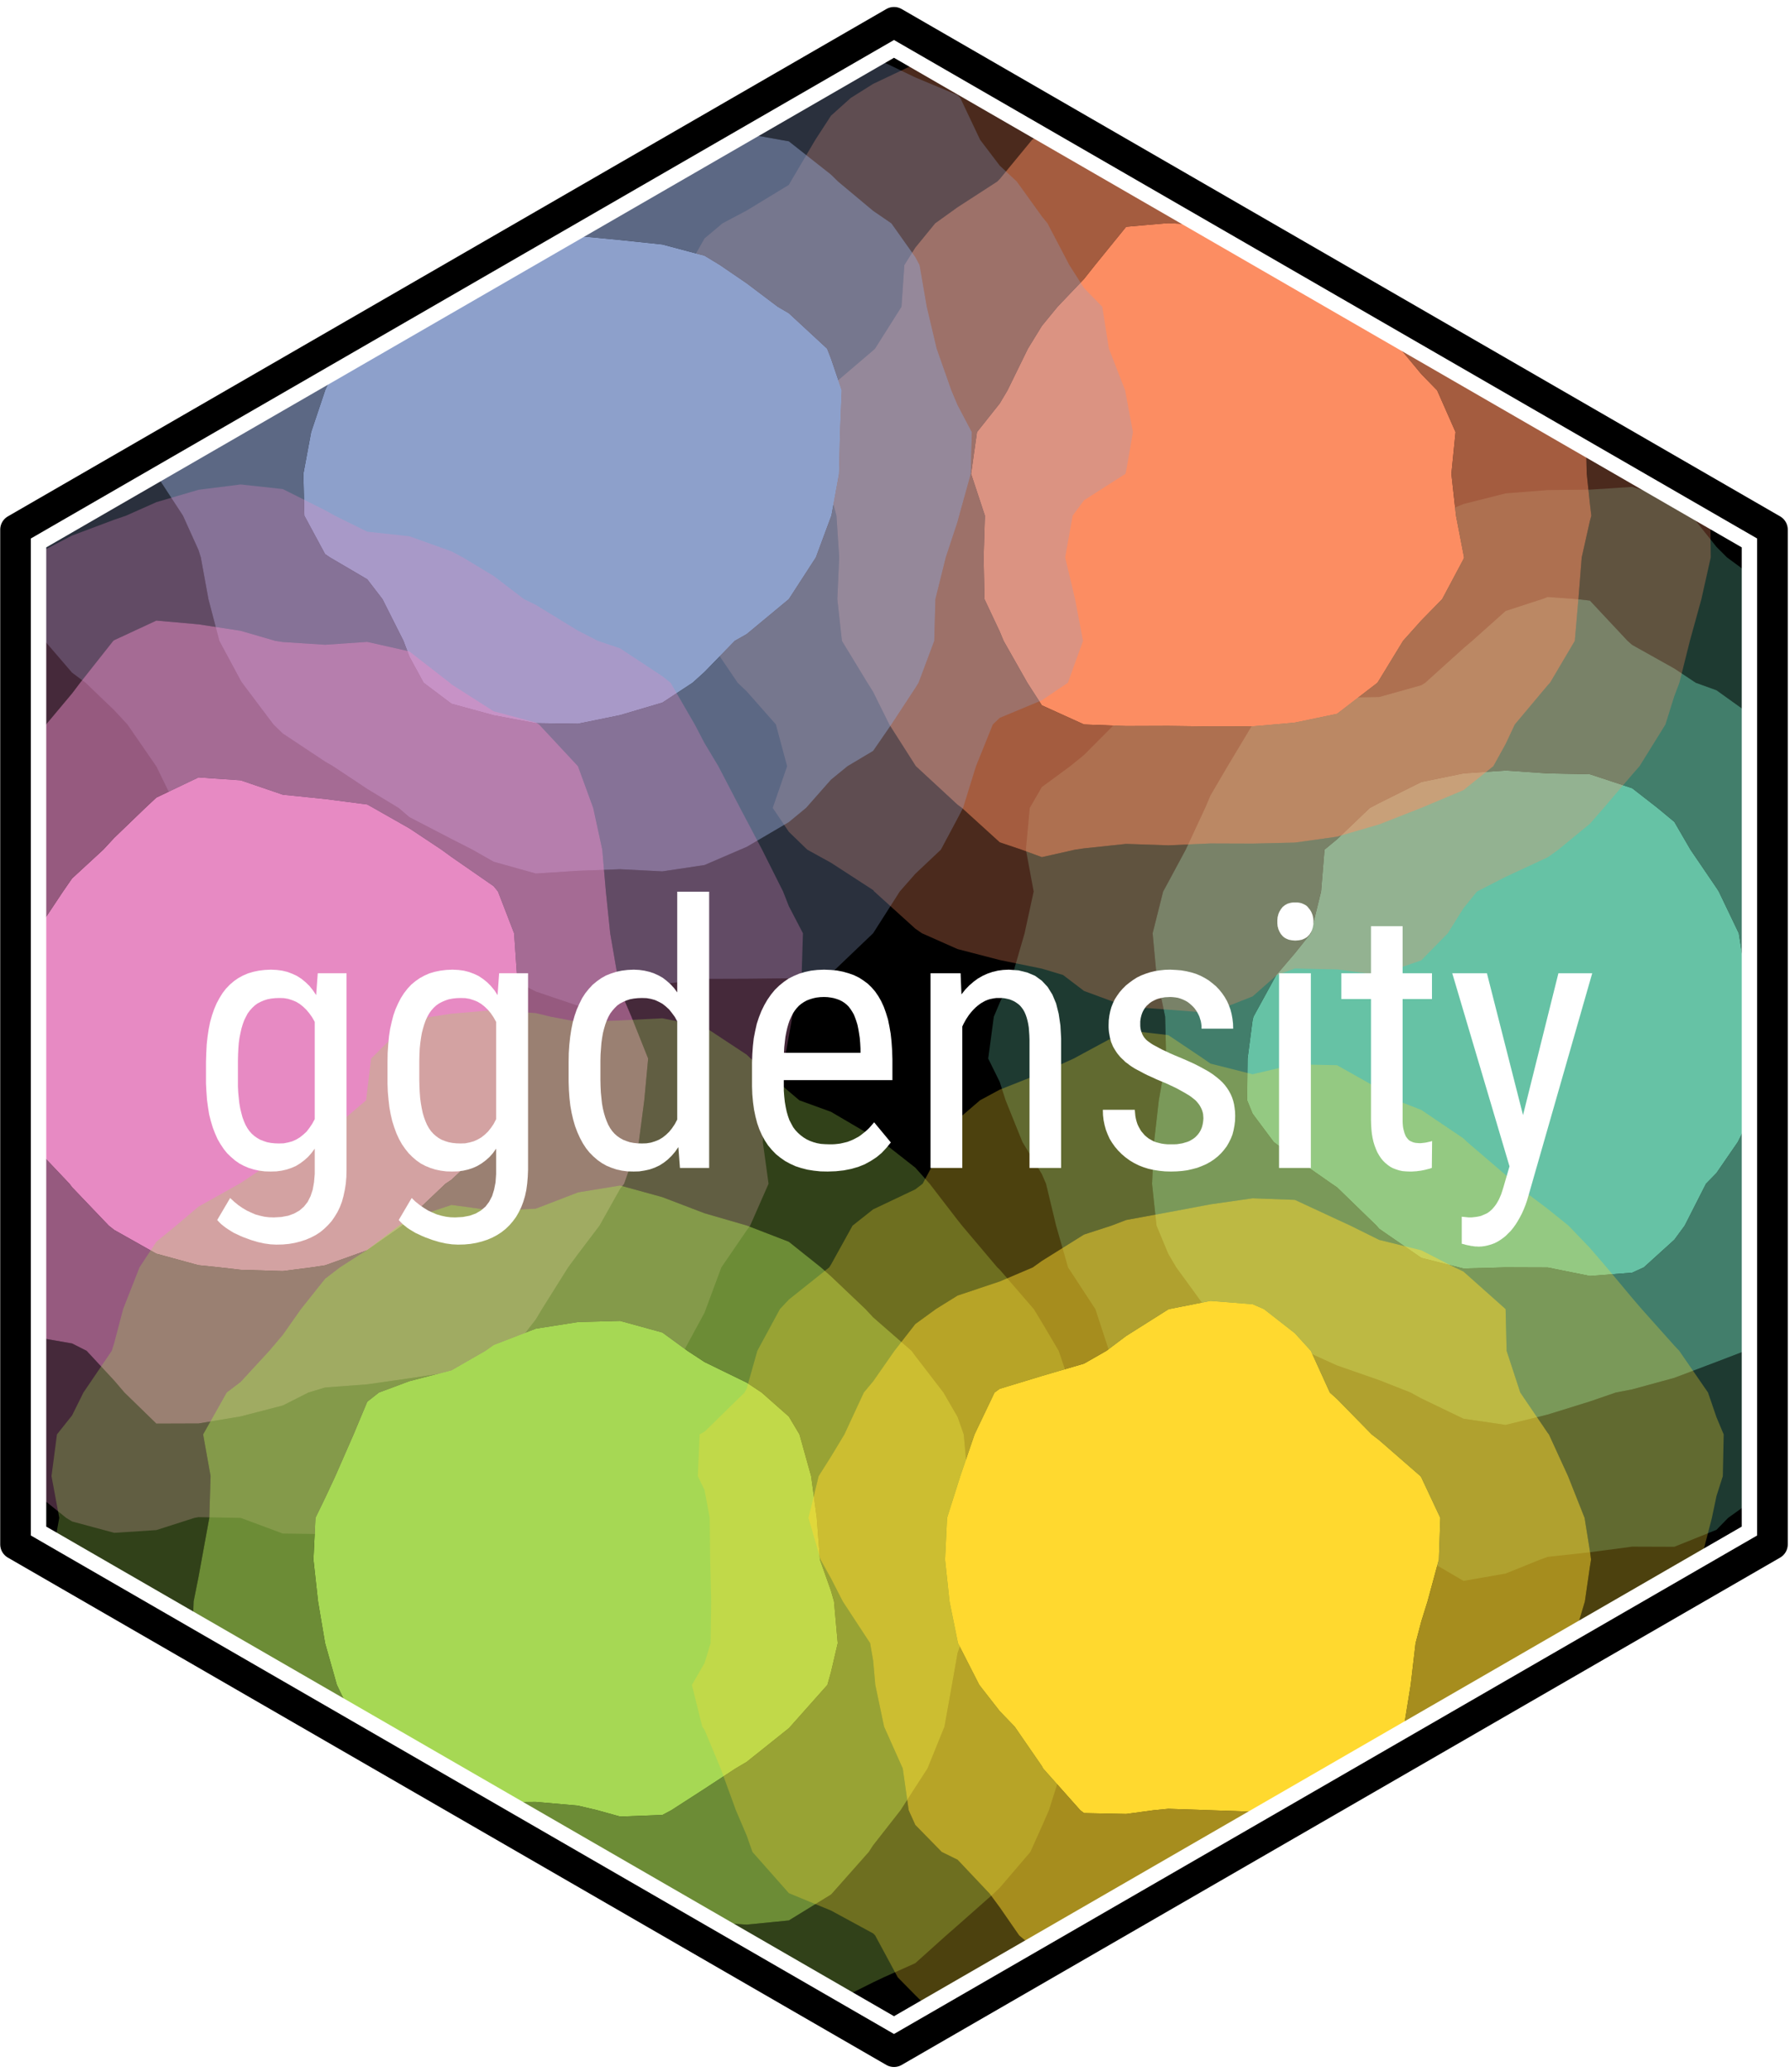 <?xml version="1.0" encoding="utf-8"?>
<svg class="svglite" width="124.44pt" height="144.00pt" viewBox="0 0 124.44 144.00" xmlns="http://www.w3.org/2000/svg">
  <defs>
    <style type="text/css">
    .svglite line, .svglite polyline, .svglite polygon, .svglite path, .svglite rect, .svglite circle {
      fill: none;
      stroke: #000000;
      stroke-linecap: round;
      stroke-linejoin: round;
      stroke-miterlimit: 10.00;
    }
  </style>
  </defs>
  <rect width="100%" height="100%" style="stroke: none; fill: none;"/>
  <defs>
    <clipPath id="cpMC4wMHwxMjQuNDR8MC4wMHwxNDQuMDA=">
      <rect x="0.00" y="0.00" width="124.44" height="144.00"/>
    </clipPath>
  </defs>
  <g clip-path="url(#cpMC4wMHwxMjQuNDR8MC4wMHwxNDQuMDA=)"/>
  <defs>
    <clipPath id="cpMC4wMHwxMjQuNDR8MC4xNHwxNDMuODY=">
      <rect x="0.00" y="0.14" width="124.44" height="143.71"/>
    </clipPath>
  </defs>
  <g clip-path="url(#cpMC4wMHwxMjQuNDR8MC4xNHwxNDMuODY=)">
    <rect x="0.00" y="0.14" width="124.44" height="143.71" style="stroke-width: 1.07; stroke: none;"/>
  </g>
  <g clip-path="url(#cpMC4wMHwxMjQuNDR8MC4wMHwxNDQuMDA=)"/>
  <defs>
    <clipPath id="cpMC4wMHwxMjQuNDR8MC4xNHwxNDQuMDA=">
      <rect x="0.00" y="0.14" width="124.44" height="143.85"/>
    </clipPath>
  </defs>
  <g clip-path="url(#cpMC4wMHwxMjQuNDR8MC4xNHwxNDQuMDA=)">
    <rect x="-0.14" y="0.14" width="124.58" height="143.85" style="stroke-width: 1.07; stroke: none;"/>
    <polygon points="1.08,36.81 1.08,107.33 62.15,142.59 123.22,107.33 123.22,36.81 62.15,1.55 1.08,36.81 " style="stroke-width: 4.27; stroke: none; fill: #000000;"/>
  </g>
  <g clip-path="url(#cpMC4wMHwxMjQuNDR8MC4wMHwxNDQuMDA=)">
    <rect x="-26.00" y="-12.75" width="176.29" height="169.65" style="stroke-width: 0.75; stroke: none;"/>
  </g>
  <g clip-path="url(#cpMC4wMHwxMjQuNDR8MC4xNHwxNDQuMDA=)"/>
  <g clip-path="url(#cpMC4wMHwxMjQuNDR8MC4wMHwxNDQuMDA=)">
    <rect x="-26.00" y="-12.75" width="176.29" height="169.65" style="stroke-width: 0.75; stroke: none;"/>
    <path d="M 107.6 34.06 L 104.67 34.29 L 101.74 35.03 L 99.78 35.84 L 98.81 36.29 L 95.88 37.58 L 92.95 37.16 L 90.02 37.98 L 88.69 38.74 L 87.08 39.5 L 84.39 41.64 L 84.15 41.81 L 81.22 44.31 L 80.97 44.54 L 78.77 47.45 L 78.29 49.08 L 77.47 50.35 L 75.36 52.47 L 74.4 53.25 L 72.43 54.7 L 71.59 56.15 L 71.32 59.05 L 71.86 61.96 L 71.23 64.86 L 70.39 67.76 L 69.5 69.69 L 69.09 70.66 L 68.7 73.57 L 69.5 75.19 L 69.91 76.47 L 71.08 79.37 L 72.43 81.6 L 72.72 82.27 L 73.42 85.18 L 74.25 88.08 L 75.36 89.78 L 76.15 90.98 L 77.1 93.88 L 77.24 96.78 L 78.29 98.41 L 80.74 99.69 L 81.22 99.85 L 81.84 99.69 L 84.15 99.38 L 87.08 99.64 L 87.17 99.69 L 90.01 102.59 L 90.02 102.6 L 92.95 104.54 L 94.92 105.49 L 95.88 106.07 L 98.81 108.12 L 99.21 108.39 L 101.74 109.87 L 104.67 109.36 L 107.07 108.39 L 107.6 108.2 L 110.53 107.88 L 113.47 107.49 L 116.4 107.5 L 119.33 106.32 L 120.14 105.49 L 122.26 103.97 L 122.26 40.36 L 120.06 38.74 L 119.33 38.01 L 117.6 35.84 L 116.4 34.73 L 113.47 33.84 L 110.53 34.03 L 107.6 34.06 Z M 109.65 41.64 L 110.53 41.74 L 113.15 44.54 L 113.47 44.82 L 116.4 46.46 L 117.89 47.45 L 119.33 47.97 L 122.26 50.07 L 122.62 50.35 L 122.26 93.53 L 121.34 93.88 L 119.33 94.65 L 116.4 95.76 L 113.47 96.56 L 112.33 96.78 L 110.53 97.4 L 107.6 98.31 L 104.67 99.03 L 101.74 98.6 L 98.81 97.19 L 98.06 96.78 L 95.88 95.92 L 92.95 94.9 L 90.7 93.88 L 90.02 93.52 L 87.08 92.56 L 84.15 91.31 L 83.88 90.98 L 81.77 88.08 L 81.22 87.15 L 80.4 85.18 L 80.09 82.27 L 80.23 79.37 L 80.56 76.47 L 81.07 73.57 L 81 70.66 L 80.4 67.76 L 80.13 64.86 L 80.86 61.96 L 81.22 61.3 L 82.43 59.05 L 83.78 56.15 L 84.15 55.28 L 85.34 53.25 L 87.08 50.35 L 90.02 48.77 L 92.95 48.49 L 95.88 48.44 L 98.81 47.62 L 99.08 47.45 L 101.74 45.05 L 102.34 44.54 L 104.67 42.46 L 107.19 41.64 L 107.6 41.49 L 109.65 41.64 Z" style="fill-rule: evenodd; fill: #66C2A5; fill-opacity: 0.30; stroke-width: 1.07; stroke: none;"/>
    <path d="M 107.6 41.49 L 107.19 41.64 L 104.67 42.46 L 102.34 44.54 L 101.74 45.05 L 99.08 47.45 L 98.81 47.62 L 95.88 48.44 L 92.95 48.49 L 90.02 48.77 L 87.08 50.35 L 85.34 53.25 L 84.15 55.28 L 83.78 56.15 L 82.43 59.05 L 81.22 61.3 L 80.86 61.96 L 80.13 64.86 L 80.4 67.76 L 81 70.66 L 81.07 73.57 L 80.56 76.47 L 80.23 79.37 L 80.09 82.27 L 80.4 85.18 L 81.22 87.15 L 81.77 88.08 L 83.88 90.98 L 84.15 91.31 L 87.08 92.56 L 90.02 93.52 L 90.7 93.88 L 92.95 94.9 L 95.88 95.92 L 98.06 96.78 L 98.81 97.19 L 101.74 98.6 L 104.67 99.03 L 107.6 98.31 L 110.53 97.4 L 112.33 96.78 L 113.47 96.56 L 116.4 95.76 L 119.33 94.65 L 121.34 93.88 L 122.26 93.53 L 122.62 50.35 L 122.26 50.07 L 119.33 47.97 L 117.89 47.45 L 116.4 46.46 L 113.47 44.82 L 113.15 44.54 L 110.53 41.74 L 109.65 41.64 L 107.6 41.49 Z M 113.47 54.78 L 115.23 56.15 L 116.4 57.12 L 117.52 59.05 L 119.33 61.71 L 119.49 61.96 L 120.88 64.86 L 121.34 67.76 L 121.97 70.66 L 122.26 72.04 L 122.69 73.57 L 122.27 76.47 L 122.26 76.48 L 120.81 79.37 L 119.33 81.52 L 118.6 82.27 L 117.12 85.18 L 116.4 86.16 L 114.28 88.08 L 113.47 88.45 L 110.53 88.68 L 107.6 88.09 L 104.67 88.08 L 101.74 88.16 L 101.42 88.08 L 98.81 87.42 L 95.88 85.4 L 95.69 85.18 L 92.95 82.52 L 92.58 82.27 L 90.02 80.48 L 88.55 79.37 L 87.08 77.4 L 86.7 76.47 L 86.73 73.57 L 87.08 70.9 L 87.14 70.66 L 88.73 67.76 L 90.02 66.25 L 91.13 64.86 L 91.84 61.96 L 92.08 59.05 L 92.95 58.33 L 95.23 56.15 L 95.88 55.81 L 98.81 54.35 L 101.74 53.75 L 104.67 53.55 L 107.6 53.75 L 110.53 53.81 L 113.47 54.78 Z" style="fill-rule: evenodd; fill: #66C2A5; fill-opacity: 0.65; stroke-width: 1.07; stroke: none;"/>
    <path d="M 113.47 54.78 L 110.53 53.81 L 107.60 53.75 L 104.67 53.55 L 101.74 53.75 L 98.81 54.35 L 95.88 55.81 L 95.23 56.15 L 92.95 58.33 L 92.08 59.05 L 91.84 61.96 L 91.13 64.86 L 90.02 66.25 L 88.73 67.76 L 87.14 70.66 L 87.08 70.90 L 86.73 73.57 L 86.70 76.47 L 87.08 77.40 L 88.55 79.37 L 90.02 80.48 L 92.58 82.27 L 92.95 82.52 L 95.69 85.18 L 95.88 85.40 L 98.81 87.42 L 101.42 88.08 L 101.74 88.16 L 104.67 88.08 L 107.60 88.09 L 110.53 88.68 L 113.47 88.45 L 114.28 88.08 L 116.40 86.16 L 117.12 85.18 L 118.60 82.27 L 119.33 81.52 L 120.81 79.37 L 122.26 76.48 L 122.27 76.47 L 122.69 73.57 L 122.26 72.04 L 121.97 70.66 L 121.34 67.76 L 120.88 64.86 L 119.49 61.96 L 119.33 61.71 L 117.52 59.05 L 116.40 57.12 L 115.23 56.15 Z" style="fill-rule: evenodd; fill: #66C2A5; stroke-width: 1.07; stroke: none;"/>
    <path d="M 117.68 32.93 L 64.7 3.91 L 63.63 4.44 L 60.7 5.83 L 59.14 6.81 L 57.77 8.04 L 56.68 9.72 L 54.97 12.62 L 54.84 12.85 L 51.91 14.63 L 50.23 15.52 L 48.98 16.57 L 47.93 18.42 L 47.18 21.32 L 46.71 24.23 L 46.17 27.13 L 46.05 30.03 L 46.05 30.37 L 45.98 32.93 L 45.19 35.84 L 45.08 38.74 L 46.05 40.18 L 46.89 41.64 L 48.98 44.12 L 49.31 44.54 L 51.28 47.45 L 51.91 48.05 L 53.94 50.35 L 54.72 53.25 L 53.72 56.15 L 54.84 57.81 L 56.12 59.05 L 57.77 59.96 L 60.7 61.86 L 60.78 61.96 L 63.63 64.54 L 64.09 64.86 L 66.57 65.96 L 69.5 66.72 L 72.43 67.32 L 73.9 67.76 L 75.36 68.87 L 78.29 69.95 L 81.22 70.17 L 84.15 70.4 L 87.08 69.25 L 88.77 67.76 L 90.02 67.31 L 92.95 67.37 L 95.88 67.76 L 98.81 66.74 L 100.65 64.86 L 101.74 63.12 L 102.68 61.96 L 104.67 60.94 L 107.6 59.58 L 108.34 59.05 L 110.53 57.25 L 111.49 56.15 L 113.47 53.83 L 113.98 53.25 L 115.78 50.35 L 116.4 48.37 L 116.75 47.45 L 117.48 44.54 L 118.28 41.64 L 118.93 38.74 L 118.9 35.84 L 117.68 32.93 Z M 72.43 9.19 L 110.24 30.03 L 110.31 32.93 L 110.53 35.02 L 110.63 35.84 L 110.53 36.2 L 109.96 38.74 L 109.73 41.64 L 109.48 44.54 L 107.76 47.45 L 107.6 47.62 L 105.31 50.35 L 104.67 51.71 L 103.82 53.25 L 101.74 54.92 L 98.81 56.15 L 95.88 57.3 L 92.95 58.15 L 90.02 58.56 L 87.08 58.63 L 84.15 58.62 L 81.22 58.75 L 78.29 58.65 L 75.36 58.96 L 74.74 59.05 L 72.43 59.57 L 71.01 59.05 L 69.5 58.54 L 66.87 56.15 L 66.57 55.93 L 63.67 53.25 L 63.63 53.19 L 61.82 50.35 L 60.7 48.09 L 60.3 47.45 L 58.53 44.54 L 58.21 41.64 L 58.34 38.74 L 58.15 35.84 L 57.77 34.41 L 57.27 32.93 L 56 30.03 L 57.23 27.13 L 57.77 26.85 L 60.7 24.35 L 60.83 24.23 L 62.67 21.32 L 62.87 18.42 L 63.63 17.21 L 65.01 15.52 L 66.57 14.4 L 69.32 12.62 L 69.5 12.44 L 71.74 9.72 L 72.43 9.19 Z" style="fill-rule: evenodd; fill: #FC8D62; fill-opacity: 0.30; stroke-width: 1.07; stroke: none;"/>
    <path d="M 110.24 30.03 L 72.43 9.19 L 71.74 9.72 L 69.5 12.44 L 69.32 12.62 L 66.57 14.4 L 65.01 15.52 L 63.63 17.21 L 62.87 18.42 L 62.67 21.32 L 60.83 24.23 L 60.7 24.35 L 57.77 26.85 L 57.23 27.13 L 56 30.03 L 57.27 32.93 L 57.77 34.41 L 58.15 35.84 L 58.34 38.74 L 58.21 41.64 L 58.53 44.54 L 60.3 47.45 L 60.7 48.09 L 61.82 50.35 L 63.63 53.19 L 63.67 53.25 L 66.57 55.93 L 66.87 56.15 L 69.5 58.54 L 71.01 59.05 L 72.43 59.57 L 74.74 59.05 L 75.36 58.96 L 78.29 58.65 L 81.22 58.75 L 84.15 58.62 L 87.08 58.63 L 90.02 58.56 L 92.95 58.15 L 95.88 57.3 L 98.81 56.15 L 101.74 54.92 L 103.82 53.25 L 104.67 51.71 L 105.31 50.35 L 107.6 47.62 L 107.76 47.45 L 109.48 44.54 L 109.73 41.64 L 109.96 38.74 L 110.53 36.2 L 110.63 35.84 L 110.53 35.02 L 110.31 32.93 L 110.24 30.03 Z M 81.22 15.51 L 81.44 15.52 L 84.15 15.66 L 87.08 16.18 L 90.02 18.03 L 90.46 18.42 L 92.95 20.61 L 93.86 21.32 L 95.88 22.98 L 97.34 24.23 L 98.81 26 L 99.91 27.13 L 101.19 30.03 L 100.9 32.93 L 101.22 35.84 L 101.74 38.53 L 101.78 38.74 L 101.74 38.86 L 100.26 41.64 L 98.81 43.12 L 97.54 44.54 L 95.88 47.26 L 95.76 47.45 L 92.95 49.61 L 90.02 50.22 L 88.59 50.35 L 87.08 50.48 L 84.15 50.49 L 81.22 50.45 L 78.29 50.46 L 75.36 50.35 L 72.43 49.02 L 71.42 47.45 L 69.77 44.54 L 69.5 43.89 L 68.44 41.64 L 68.38 38.74 L 68.47 35.84 L 67.51 32.93 L 67.92 30.03 L 69.5 28.04 L 70.04 27.13 L 71.46 24.23 L 72.43 22.65 L 73.52 21.32 L 75.36 19.39 L 76.13 18.42 L 78.29 15.76 L 81.02 15.52 L 81.22 15.51 Z" style="fill-rule: evenodd; fill: #FC8D62; fill-opacity: 0.65; stroke-width: 1.07; stroke: none;"/>
    <path d="M 81.22 15.51 L 81.02 15.52 L 78.29 15.76 L 76.13 18.42 L 75.36 19.39 L 73.52 21.32 L 72.43 22.65 L 71.46 24.23 L 70.04 27.13 L 69.50 28.04 L 67.92 30.03 L 67.51 32.93 L 68.47 35.84 L 68.38 38.74 L 68.44 41.64 L 69.50 43.89 L 69.77 44.54 L 71.42 47.45 L 72.43 49.02 L 75.36 50.35 L 75.36 50.35 L 78.29 50.46 L 81.22 50.45 L 84.15 50.49 L 87.08 50.48 L 88.59 50.35 L 90.02 50.22 L 92.95 49.61 L 95.76 47.45 L 95.88 47.26 L 97.54 44.54 L 98.81 43.12 L 100.26 41.64 L 101.74 38.86 L 101.78 38.74 L 101.74 38.53 L 101.22 35.84 L 100.90 32.93 L 101.19 30.03 L 99.91 27.13 L 98.81 26.00 L 97.34 24.23 L 95.88 22.98 L 93.86 21.32 L 92.95 20.61 L 90.46 18.42 L 90.02 18.03 L 87.08 16.18 L 84.15 15.66 L 81.44 15.52 Z" style="fill-rule: evenodd; fill: #FC8D62; stroke-width: 1.07; stroke: none;"/>
    <path d="M 57.77 1.81 L 2.5 35.84 L 2.47 38.74 L 2.3 41.64 L 3.11 44.54 L 5.01 46.75 L 5.95 47.45 L 7.94 49.36 L 8.86 50.35 L 10.86 53.25 L 10.87 53.26 L 12.28 56.15 L 13.8 59.01 L 13.84 59.05 L 16.12 61.96 L 16.73 62.46 L 19.66 64.39 L 20.21 64.86 L 22.6 66.27 L 25.53 66.98 L 28.46 67.1 L 31.39 67.24 L 34.32 67.56 L 35.02 67.76 L 37.25 68.91 L 40.18 69.9 L 43.11 69.33 L 46.05 68.4 L 48.98 68.03 L 51.91 68.02 L 54.84 67.99 L 56.87 67.76 L 57.77 67.66 L 60.7 64.86 L 62.55 61.96 L 63.63 60.73 L 65.41 59.05 L 66.57 56.88 L 66.95 56.15 L 67.85 53.25 L 69.02 50.35 L 69.5 49.89 L 72.43 48.67 L 74.24 47.45 L 75.29 44.54 L 74.74 41.64 L 74.05 38.74 L 74.57 35.84 L 75.36 34.77 L 78.24 32.93 L 78.29 32.74 L 78.76 30.03 L 78.29 27.51 L 78.22 27.13 L 77.09 24.23 L 76.63 21.32 L 75.36 20.02 L 74.34 18.42 L 72.82 15.52 L 72.43 15.04 L 70.69 12.62 L 69.5 11.51 L 68.14 9.72 L 66.76 6.81 L 66.57 6.61 L 63.63 5.38 L 60.7 3.97 L 60.62 3.91 L 57.77 1.81 Z M 10.96 30.03 L 48.98 8.77 L 51.91 9.3 L 54.27 9.72 L 54.84 9.82 L 57.77 12.13 L 58.27 12.62 L 60.7 14.65 L 61.97 15.52 L 63.63 17.86 L 63.93 18.42 L 64.43 21.32 L 65.12 24.23 L 66.14 27.13 L 66.57 28.15 L 67.56 30.03 L 67.49 32.93 L 66.68 35.84 L 66.57 36.26 L 65.75 38.74 L 65.03 41.64 L 64.95 44.54 L 63.86 47.45 L 63.63 47.82 L 61.97 50.35 L 60.7 52.19 L 58.92 53.25 L 57.77 54.19 L 56.04 56.15 L 54.84 57.14 L 51.91 58.86 L 51.46 59.05 L 48.98 60.12 L 46.05 60.56 L 43.11 60.41 L 40.18 60.52 L 37.25 60.71 L 34.32 59.89 L 32.84 59.05 L 31.39 58.31 L 28.46 56.79 L 27.71 56.15 L 25.53 54.83 L 23.15 53.25 L 22.6 52.93 L 19.66 50.98 L 19.01 50.35 L 16.83 47.45 L 16.73 47.29 L 15.25 44.54 L 14.49 41.64 L 13.96 38.74 L 13.8 38.23 L 12.72 35.84 L 10.87 33.01 L 10.82 32.93 L 10.87 31.56 L 10.96 30.03 Z" style="fill-rule: evenodd; fill: #8DA0CB; fill-opacity: 0.30; stroke-width: 1.07; stroke: none;"/>
    <path d="M 48.98 8.77 L 14.39 27.13 L 13.8 27.66 L 10.96 30.03 L 10.87 31.56 L 10.82 32.93 L 10.87 33.01 L 12.72 35.84 L 13.8 38.23 L 13.96 38.74 L 14.49 41.64 L 15.25 44.54 L 16.73 47.29 L 16.83 47.45 L 19.01 50.35 L 19.66 50.98 L 22.6 52.93 L 23.15 53.25 L 25.53 54.83 L 27.71 56.15 L 28.46 56.79 L 31.39 58.31 L 32.84 59.05 L 34.32 59.89 L 37.25 60.71 L 40.18 60.52 L 43.11 60.41 L 46.05 60.56 L 48.98 60.12 L 51.46 59.05 L 51.91 58.86 L 54.84 57.14 L 56.04 56.15 L 57.77 54.19 L 58.92 53.25 L 60.7 52.19 L 61.97 50.35 L 63.63 47.82 L 63.86 47.45 L 64.95 44.54 L 65.03 41.64 L 65.75 38.74 L 66.57 36.26 L 66.68 35.84 L 67.49 32.93 L 67.56 30.03 L 66.57 28.15 L 66.14 27.13 L 65.12 24.23 L 64.43 21.32 L 63.93 18.42 L 63.63 17.86 L 61.97 15.52 L 60.7 14.65 L 58.27 12.62 L 57.77 12.13 L 54.84 9.82 L 54.27 9.72 L 51.91 9.3 L 48.98 8.77 Z M 48.98 17.77 L 50.05 18.42 L 51.91 19.69 L 54.07 21.32 L 54.84 21.77 L 57.5 24.23 L 57.77 24.92 L 58.52 27.13 L 58.4 30.03 L 58.33 32.93 L 57.8 35.84 L 57.77 35.91 L 56.72 38.74 L 54.84 41.64 L 51.91 44.07 L 51.08 44.54 L 48.98 46.7 L 48.15 47.45 L 46.05 48.83 L 43.11 49.7 L 40.18 50.3 L 37.25 50.26 L 34.32 49.71 L 31.39 48.91 L 29.45 47.45 L 28.46 45.63 L 28.05 44.54 L 26.59 41.64 L 25.53 40.26 L 22.94 38.74 L 22.6 38.51 L 21.16 35.84 L 21.09 32.93 L 21.63 30.03 L 22.6 27.14 L 22.6 27.13 L 23.92 24.23 L 25.53 21.85 L 26.02 21.32 L 28.46 19.06 L 30.47 18.42 L 31.39 18.16 L 34.32 17.17 L 37.25 16.44 L 40.18 16.4 L 43.11 16.68 L 46.05 16.99 L 48.98 17.77 Z" style="fill-rule: evenodd; fill: #8DA0CB; fill-opacity: 0.65; stroke-width: 1.07; stroke: none;"/>
    <path d="M 48.98 17.77 L 46.05 16.99 L 43.11 16.68 L 40.18 16.40 L 37.25 16.44 L 34.32 17.17 L 31.39 18.16 L 30.47 18.42 L 28.46 19.06 L 26.02 21.32 L 25.53 21.85 L 23.92 24.23 L 22.60 27.13 L 22.60 27.14 L 21.63 30.03 L 21.09 32.93 L 21.16 35.84 L 22.60 38.51 L 22.94 38.74 L 25.53 40.26 L 26.59 41.64 L 28.05 44.54 L 28.46 45.63 L 29.45 47.45 L 31.39 48.91 L 34.32 49.71 L 37.25 50.26 L 40.18 50.30 L 43.11 49.70 L 46.05 48.83 L 48.15 47.45 L 48.98 46.70 L 51.08 44.54 L 51.91 44.07 L 54.84 41.64 L 54.84 41.64 L 56.72 38.74 L 57.77 35.91 L 57.80 35.84 L 58.33 32.93 L 58.40 30.03 L 58.52 27.13 L 57.77 24.92 L 57.50 24.23 L 54.84 21.77 L 54.07 21.32 L 51.91 19.69 L 50.05 18.42 Z" style="fill-rule: evenodd; fill: #8DA0CB; stroke-width: 1.07; stroke: none;"/>
    <path d="M 16.73 33.67 L 13.8 34.04 L 10.87 34.9 L 8.76 35.84 L 7.94 36.12 L 5.01 37.22 L 2.1 38.74 L 2.08 38.75 L 0.75 102.59 L 2.08 103.46 L 4.6 105.49 L 5.01 105.74 L 7.94 106.53 L 10.87 106.34 L 13.52 105.49 L 13.8 105.44 L 16.73 105.49 L 19.66 106.58 L 22.6 106.62 L 25.53 106.15 L 28.46 106.8 L 31.39 105.67 L 31.58 105.49 L 34.32 103.61 L 35.82 102.59 L 37.25 102.08 L 40.18 101.18 L 42.66 99.69 L 43.11 99.04 L 45.52 96.78 L 46.05 96.19 L 47.54 93.88 L 48.98 91.23 L 49.07 90.98 L 50.15 88.08 L 51.91 85.51 L 52.15 85.18 L 53.43 82.27 L 53.03 79.37 L 53.2 76.47 L 54.56 73.57 L 54.84 72.02 L 55.08 70.66 L 55.73 67.76 L 55.82 64.86 L 54.84 62.98 L 54.44 61.96 L 52.98 59.05 L 51.91 57.02 L 51.45 56.15 L 49.94 53.25 L 48.98 51.65 L 48.3 50.35 L 46.62 47.45 L 46.05 47 L 43.11 45.06 L 41.57 44.54 L 40.18 43.83 L 37.25 42.04 L 36.43 41.64 L 34.32 40.03 L 32.18 38.74 L 31.39 38.32 L 28.46 37.27 L 25.53 36.95 L 23.28 35.84 L 22.6 35.46 L 19.66 33.99 L 16.73 33.67 Z M 16.73 43.84 L 19.14 44.54 L 19.66 44.62 L 22.6 44.81 L 25.53 44.61 L 28.46 45.27 L 31.27 47.45 L 31.39 47.56 L 34.32 49.43 L 37.25 50.21 L 37.48 50.35 L 40.18 53.25 L 41.24 56.15 L 41.87 59.05 L 42.12 61.96 L 42.42 64.86 L 42.92 67.76 L 43.11 68.81 L 43.9 70.66 L 45.06 73.57 L 44.79 76.47 L 44.41 79.37 L 43.39 82.27 L 43.11 82.63 L 41.68 85.18 L 40.18 87.16 L 39.5 88.08 L 37.68 90.98 L 37.25 91.7 L 35.55 93.88 L 34.32 94.86 L 31.39 95.35 L 28.46 95.79 L 25.53 96.21 L 22.6 96.43 L 21.44 96.78 L 19.66 97.68 L 16.73 98.44 L 13.8 98.93 L 10.87 98.94 L 8.65 96.78 L 7.94 95.95 L 6.02 93.88 L 5.01 93.37 L 2.08 92.86 L 0.48 53.25 L 2.08 51.55 L 3.2 50.35 L 5.01 48.19 L 5.57 47.45 L 7.87 44.54 L 7.94 44.49 L 10.87 43.13 L 13.8 43.39 L 16.73 43.84 Z" style="fill-rule: evenodd; fill: #E78AC3; fill-opacity: 0.30; stroke-width: 1.07; stroke: none;"/>
    <path d="M 7.94 44.49 L 7.87 44.54 L 5.57 47.45 L 5.01 48.19 L 3.2 50.35 L 2.08 51.55 L 0.48 53.25 L 2.08 92.86 L 5.01 93.37 L 6.02 93.88 L 7.94 95.95 L 8.65 96.78 L 10.87 98.94 L 13.8 98.93 L 16.73 98.44 L 19.66 97.68 L 21.44 96.78 L 22.6 96.43 L 25.53 96.21 L 28.46 95.79 L 31.39 95.35 L 34.32 94.86 L 35.55 93.88 L 37.25 91.7 L 37.68 90.98 L 39.5 88.08 L 40.18 87.16 L 41.68 85.18 L 43.11 82.63 L 43.39 82.27 L 44.41 79.37 L 44.79 76.47 L 45.06 73.57 L 43.9 70.66 L 43.11 68.81 L 42.92 67.76 L 42.42 64.86 L 42.12 61.96 L 41.87 59.05 L 41.24 56.15 L 40.18 53.25 L 37.48 50.35 L 37.25 50.21 L 34.32 49.43 L 31.39 47.56 L 31.27 47.45 L 28.46 45.27 L 25.53 44.61 L 22.6 44.81 L 19.66 44.62 L 19.14 44.54 L 16.73 43.84 L 13.8 43.39 L 10.87 43.13 L 7.94 44.49 Z M 25.53 55.91 L 25.96 56.15 L 28.46 57.57 L 30.69 59.05 L 31.39 59.56 L 34.32 61.59 L 34.62 61.96 L 35.74 64.86 L 35.94 67.76 L 35.29 70.66 L 34.91 73.57 L 34.95 76.47 L 34.32 79 L 34.16 79.37 L 31.39 81.99 L 30.97 82.27 L 28.46 84.65 L 27.97 85.18 L 25.53 86.89 L 22.6 87.94 L 21.67 88.08 L 19.66 88.34 L 16.73 88.25 L 15.26 88.08 L 13.8 87.93 L 10.87 87.13 L 7.94 85.48 L 7.56 85.18 L 5.01 82.51 L 4.83 82.27 L 2.08 79.37 L 0.56 67.76 L 2.08 65.45 L 2.45 64.86 L 4.38 61.96 L 5.01 61.05 L 7.18 59.05 L 7.94 58.23 L 10.1 56.15 L 10.87 55.43 L 13.8 54.03 L 16.73 54.23 L 19.66 55.23 L 22.6 55.53 L 25.53 55.91 Z" style="fill-rule: evenodd; fill: #E78AC3; fill-opacity: 0.65; stroke-width: 1.07; stroke: none;"/>
    <path d="M 25.53 55.91 L 22.6 55.53 L 19.66 55.23 L 16.73 54.23 L 13.8 54.03 L 10.87 55.43 L 10.1 56.15 L 7.94 58.23 L 7.18 59.05 L 5.01 61.05 L 4.38 61.96 L 2.45 64.86 L 2.08 65.45 L 0.56 67.76 L 2.08 79.37 L 4.83 82.27 L 5.01 82.51 L 7.56 85.18 L 7.94 85.48 L 10.87 87.13 L 13.8 87.93 L 15.26 88.08 L 16.73 88.25 L 19.66 88.34 L 21.67 88.08 L 22.6 87.94 L 25.53 86.89 L 27.97 85.18 L 28.46 84.65 L 30.97 82.27 L 31.39 81.99 L 34.16 79.37 L 34.32 79 L 34.95 76.47 L 34.91 73.57 L 35.29 70.66 L 35.94 67.76 L 35.74 64.86 L 34.62 61.96 L 34.32 61.59 L 31.39 59.56 L 30.69 59.05 L 28.46 57.57 L 25.96 56.15 L 25.53 55.91 Z" style="fill-rule: evenodd; fill: #E78AC3; stroke-width: 1.07; stroke: none;"/>
    <path d="M 37.25 70.41 L 34.32 70.2 L 31.39 70.45 L 30 70.66 L 28.46 70.92 L 25.8 73.57 L 25.53 75.79 L 25.45 76.47 L 22.6 78.9 L 21.82 79.37 L 19.66 80.26 L 16.73 82.22 L 16.64 82.27 L 13.8 83.86 L 12.24 85.18 L 10.87 86.3 L 9.7 88.08 L 8.56 90.98 L 7.94 93.34 L 7.77 93.88 L 5.8 96.78 L 5.01 98.37 L 3.96 99.69 L 3.58 102.59 L 4.12 105.49 L 3.59 108.39 L 55.48 140.32 L 57.77 139.24 L 60.7 137.77 L 61.44 137.42 L 63.63 136.44 L 65.78 134.51 L 66.57 133.82 L 69.07 131.61 L 69.5 131.2 L 71.63 128.71 L 72.43 126.93 L 72.92 125.81 L 73.84 122.91 L 74.84 120 L 75.36 118.53 L 76.03 117.1 L 77.02 114.2 L 77.76 111.3 L 77.47 108.39 L 76.84 105.49 L 76.77 102.59 L 75.52 99.69 L 75.36 99.39 L 74.58 96.78 L 73.6 93.88 L 72.43 91.9 L 71.87 90.98 L 69.5 88.24 L 69.33 88.08 L 66.88 85.18 L 66.57 84.79 L 64.63 82.27 L 63.63 81.15 L 61.36 79.37 L 60.7 78.99 L 57.77 77.27 L 55.57 76.47 L 54.84 75.85 L 52.19 73.57 L 51.91 73.3 L 48.98 71.37 L 46.05 70.77 L 43.11 70.92 L 40.18 71.02 L 38.28 70.66 L 37.25 70.41 Z M 43.11 82.39 L 46.05 83.2 L 48.98 84.32 L 51.91 85.17 L 51.94 85.18 L 54.84 86.3 L 57.07 88.08 L 57.77 88.7 L 60.17 90.98 L 60.7 91.55 L 63.37 93.88 L 63.63 94.23 L 65.59 96.78 L 66.57 98.47 L 67 99.69 L 67.26 102.59 L 66.9 105.49 L 66.57 108.02 L 66.52 108.39 L 66.57 108.92 L 67.32 111.3 L 66.81 114.2 L 66.57 114.89 L 66.18 117.1 L 65.66 120 L 64.48 122.91 L 63.63 124.22 L 62.61 125.81 L 60.7 128.25 L 60.4 128.71 L 57.83 131.61 L 57.77 131.67 L 54.84 133.47 L 51.91 133.76 L 48.98 133.58 L 46.29 134.51 L 46.05 134.61 L 13.36 114.2 L 13.46 111.3 L 13.8 109.6 L 14.02 108.39 L 14.55 105.49 L 14.64 102.59 L 14.12 99.69 L 15.76 96.78 L 16.73 96.04 L 18.72 93.88 L 19.66 92.77 L 20.92 90.98 L 22.6 88.87 L 23.63 88.08 L 25.53 86.86 L 27.73 85.18 L 28.46 84.72 L 31.39 83.74 L 34.32 84.14 L 37.25 84 L 40.18 82.87 L 43.11 82.39 Z" style="fill-rule: evenodd; fill: #A6D854; fill-opacity: 0.30; stroke-width: 1.07; stroke: none;"/>
    <path d="M 46.05 83.2 L 43.11 82.39 L 40.18 82.87 L 37.25 84 L 34.32 84.14 L 31.39 83.74 L 28.46 84.72 L 27.73 85.18 L 25.53 86.86 L 23.63 88.08 L 22.6 88.87 L 20.92 90.98 L 19.66 92.77 L 18.72 93.88 L 16.73 96.04 L 15.76 96.78 L 14.12 99.69 L 14.64 102.59 L 14.55 105.49 L 14.02 108.39 L 13.8 109.6 L 13.46 111.3 L 13.36 114.2 L 48.98 133.58 L 51.91 133.76 L 54.84 133.47 L 57.77 131.67 L 57.83 131.61 L 60.4 128.71 L 60.7 128.25 L 62.61 125.81 L 63.63 124.22 L 64.48 122.91 L 65.66 120 L 66.18 117.1 L 66.57 114.89 L 66.81 114.2 L 67.32 111.3 L 66.57 108.92 L 66.52 108.39 L 66.57 108.02 L 66.9 105.49 L 67.26 102.59 L 67 99.69 L 66.57 98.47 L 65.59 96.78 L 63.63 94.23 L 63.37 93.88 L 60.7 91.55 L 60.17 90.98 L 57.77 88.7 L 57.07 88.08 L 54.84 86.3 L 51.94 85.18 L 51.91 85.17 L 48.98 84.32 L 46.05 83.2 Z M 46.05 92.61 L 47.79 93.88 L 48.98 94.66 L 51.91 96.09 L 52.95 96.78 L 54.84 98.45 L 55.58 99.69 L 56.39 102.59 L 56.78 105.49 L 57 108.39 L 57.77 110.56 L 57.98 111.3 L 58.24 114.2 L 57.77 116.21 L 57.52 117.1 L 54.94 120 L 54.84 120.11 L 51.91 122.45 L 51.13 122.91 L 48.98 124.32 L 46.67 125.81 L 46.05 126.14 L 43.11 126.25 L 41.53 125.81 L 40.18 125.49 L 37.25 125.23 L 34.32 125.25 L 31.39 124.86 L 28.46 123.48 L 27.73 122.91 L 25.53 121.01 L 24.82 120 L 23.42 117.1 L 22.6 114.2 L 22.11 111.3 L 21.79 108.39 L 21.93 105.49 L 22.6 104.11 L 23.31 102.59 L 24.58 99.69 L 25.53 97.42 L 26.34 96.78 L 28.46 95.99 L 31.39 95.23 L 33.74 93.88 L 34.32 93.47 L 37.25 92.34 L 40.18 91.88 L 43.11 91.8 L 46.05 92.61 Z" style="fill-rule: evenodd; fill: #A6D854; fill-opacity: 0.65; stroke-width: 1.07; stroke: none;"/>
    <path d="M 46.05 92.61 L 43.11 91.80 L 40.18 91.88 L 37.25 92.34 L 34.32 93.47 L 33.74 93.88 L 31.39 95.23 L 28.46 95.99 L 26.34 96.78 L 25.53 97.42 L 24.58 99.69 L 23.31 102.59 L 22.60 104.11 L 21.93 105.49 L 21.79 108.39 L 22.11 111.30 L 22.60 114.20 L 22.60 114.20 L 23.42 117.10 L 24.82 120.00 L 25.53 121.01 L 27.73 122.91 L 28.46 123.48 L 31.39 124.86 L 34.32 125.25 L 37.25 125.23 L 40.18 125.49 L 41.53 125.81 L 43.11 126.25 L 46.05 126.14 L 46.67 125.81 L 48.98 124.32 L 51.13 122.91 L 51.91 122.45 L 54.84 120.11 L 54.94 120.00 L 57.52 117.10 L 57.77 116.21 L 58.24 114.20 L 57.98 111.30 L 57.77 110.56 L 57.00 108.39 L 56.78 105.49 L 56.39 102.59 L 55.58 99.69 L 54.84 98.45 L 52.95 96.78 L 51.91 96.09 L 48.98 94.66 L 47.79 93.88 Z" style="fill-rule: evenodd; fill: #A6D854; stroke-width: 1.07; stroke: none;"/>
    <path d="M 87.08 74.66 L 84.15 73.92 L 83.65 73.57 L 81.22 71.94 L 78.29 71.6 L 75.36 73.18 L 74.64 73.57 L 72.43 74.57 L 69.5 75.73 L 68.13 76.47 L 66.57 77.81 L 65.7 79.37 L 64.14 82.27 L 63.63 82.66 L 60.7 84.05 L 59.27 85.18 L 57.77 87.89 L 57.65 88.08 L 54.84 90.32 L 54.22 90.98 L 52.65 93.88 L 51.91 96.5 L 51.76 96.78 L 48.98 99.5 L 48.64 99.69 L 48.51 102.59 L 48.98 103.56 L 49.34 105.49 L 49.37 108.39 L 49.44 111.3 L 49.4 114.2 L 48.98 115.58 L 48.1 117.1 L 48.82 120 L 48.98 120.23 L 50.1 122.91 L 51.16 125.81 L 51.91 127.57 L 52.31 128.71 L 54.84 131.57 L 54.93 131.61 L 57.77 132.78 L 60.7 134.37 L 60.84 134.51 L 62.41 137.42 L 63.63 138.66 L 65.32 140.32 L 66.57 141.33 L 119.33 111.3 L 118.26 108.39 L 119.01 105.49 L 119.33 103.97 L 119.77 102.59 L 119.83 99.69 L 119.33 98.5 L 118.74 96.78 L 116.74 93.88 L 116.4 93.52 L 114.13 90.98 L 113.47 90.21 L 111.69 88.08 L 110.53 86.73 L 109.04 85.18 L 107.6 84.02 L 105.28 82.27 L 104.67 81.66 L 102 79.37 L 101.74 79.12 L 98.81 77.14 L 97.09 76.47 L 95.88 75.68 L 92.95 74.03 L 90.02 73.97 L 87.08 74.66 Z M 92.95 84.75 L 93.88 85.18 L 95.88 86.17 L 98.81 86.89 L 101.13 88.08 L 101.74 88.37 L 104.67 90.98 L 104.74 93.88 L 105.69 96.78 L 107.6 99.59 L 107.68 99.69 L 109.01 102.59 L 110.16 105.49 L 110.53 107.79 L 110.61 108.39 L 110.53 108.88 L 110.18 111.3 L 109.32 114.2 L 108.83 117.1 L 75.36 136.16 L 72.43 135.85 L 70.85 134.51 L 69.5 132.56 L 68.8 131.61 L 66.57 129.25 L 65.47 128.71 L 63.63 126.83 L 63.17 125.81 L 62.76 122.91 L 61.46 120 L 60.85 117.1 L 60.7 115.41 L 60.49 114.2 L 58.59 111.3 L 57.77 109.7 L 57.04 108.39 L 56.2 105.49 L 56.91 102.59 L 57.77 101.23 L 58.7 99.69 L 60.05 96.78 L 60.7 96 L 62.18 93.88 L 63.63 92.02 L 65.06 90.98 L 66.57 90.04 L 69.5 89.06 L 71.8 88.08 L 72.43 87.63 L 75.36 85.8 L 77.27 85.18 L 78.29 84.79 L 81.22 84.25 L 84.15 83.7 L 87.08 83.28 L 90.02 83.39 L 92.95 84.75 Z" style="fill-rule: evenodd; fill: #FFD92F; fill-opacity: 0.30; stroke-width: 1.07; stroke: none;"/>
    <path d="M 92.95 84.75 L 90.02 83.39 L 87.08 83.28 L 84.15 83.7 L 81.22 84.25 L 78.29 84.79 L 77.27 85.18 L 75.36 85.8 L 72.43 87.63 L 71.8 88.08 L 69.5 89.06 L 66.57 90.04 L 65.06 90.98 L 63.63 92.02 L 62.18 93.88 L 60.7 96 L 60.05 96.78 L 58.7 99.69 L 57.77 101.23 L 56.91 102.59 L 56.2 105.49 L 57.04 108.39 L 57.77 109.7 L 58.59 111.3 L 60.49 114.2 L 60.7 115.41 L 60.85 117.1 L 61.46 120 L 62.76 122.91 L 63.17 125.81 L 63.63 126.83 L 65.47 128.71 L 66.57 129.25 L 68.8 131.61 L 69.5 132.56 L 70.85 134.51 L 72.43 135.85 L 109.32 114.2 L 110.18 111.3 L 110.53 108.88 L 110.61 108.39 L 110.53 107.79 L 110.16 105.49 L 109.01 102.59 L 107.68 99.69 L 107.6 99.59 L 105.69 96.78 L 104.74 93.88 L 104.67 90.98 L 101.74 88.37 L 101.13 88.08 L 98.81 86.89 L 95.88 86.17 L 93.88 85.18 L 92.95 84.75 Z M 87.08 90.64 L 87.87 90.98 L 90.02 92.66 L 91.13 93.88 L 92.45 96.78 L 92.95 97.23 L 95.36 99.69 L 95.88 100.09 L 98.75 102.59 L 98.81 102.68 L 100.13 105.49 L 100.03 108.39 L 99.24 111.3 L 98.81 112.68 L 98.41 114.2 L 98.07 117.1 L 97.6 120 L 96.67 122.301 L 90.86 125.81 L 90.02 125.93 L 87.08 125.91 L 84.15 125.81 L 81.22 125.71 L 80.2 125.81 L 78.29 126.07 L 75.36 126.01 L 75.1 125.81 L 72.52 122.91 L 72.43 122.74 L 70.54 120 L 69.5 118.92 L 68.08 117.1 L 66.6 114.2 L 66.57 114.06 L 66.01 111.3 L 65.7 108.39 L 65.84 105.49 L 66.57 103.19 L 66.76 102.59 L 67.75 99.69 L 69.14 96.78 L 69.5 96.52 L 72.43 95.63 L 75.36 94.77 L 76.92 93.88 L 78.29 92.85 L 81.22 91 L 81.28 90.98 L 84.15 90.41 L 87.08 90.64 Z" style="fill-rule: evenodd; fill: #FFD92F; fill-opacity: 0.65; stroke-width: 1.07; stroke: none;"/>
    <path d="M 87.08 90.64 L 84.15 90.41 L 81.28 90.98 L 81.22 91.00 L 78.29 92.85 L 76.92 93.88 L 75.36 94.77 L 72.43 95.63 L 69.50 96.52 L 69.14 96.78 L 67.75 99.69 L 66.76 102.59 L 66.57 103.19 L 65.84 105.49 L 65.70 108.39 L 66.01 111.30 L 66.57 114.06 L 66.60 114.20 L 68.08 117.10 L 69.50 118.92 L 70.54 120.00 L 72.43 122.74 L 72.52 122.91 L 75.10 125.81 L 75.36 126.01 L 78.29 126.07 L 80.20 125.81 L 81.22 125.71 L 84.15 125.81 L 84.15 125.81 L 87.08 125.91 L 90.02 125.93 L 90.86 125.81 L 92.95 125.48 L 95.88 123.89 L 96.67 122.91 L 97.60 120.00 L 98.07 117.10 L 98.41 114.20 L 98.81 112.68 L 99.24 111.30 L 100.03 108.39 L 100.13 105.49 L 98.81 102.68 L 98.75 102.59 L 95.88 100.09 L 95.36 99.69 L 92.95 97.23 L 92.45 96.78 L 91.13 93.88 L 90.02 92.66 L 87.87 90.98 Z" style="fill-rule: evenodd; fill: #FFD92F; stroke-width: 1.07; stroke: none;"/>
  </g>
  <g clip-path="url(#cpMC4wMHwxMjQuNDR8MC4xNHwxNDQuMDA=)"/>
  <g clip-path="url(#cpMC4wMHwxMjQuNDR8MC4wMHwxNDQuMDA=)"/>
  <g clip-path="url(#cpMC4wMHwxMjQuNDR8MC4xNHwxNDQuMDA=)"/>
  <g clip-path="url(#cpMC4wMHwxMjQuNDR8MC4wMHwxNDQuMDA=)"/>
  <g clip-path="url(#cpMC4wMHwxMjQuNDR8MC4xNHwxNDQuMDA=)"/>
  <g clip-path="url(#cpMC4wMHwxMjQuNDR8MC4wMHwxNDQuMDA=)"/>
  <g clip-path="url(#cpMC4wMHwxMjQuNDR8MC4xNHwxNDQuMDA=)"/>
  <g clip-path="url(#cpMC4wMHwxMjQuNDR8MC4wMHwxNDQuMDA=)"/>
  <g clip-path="url(#cpMC4wMHwxMjQuNDR8MC4xNHwxNDQuMDA=)"/>
  <g clip-path="url(#cpMC4wMHwxMjQuNDR8MC4wMHwxNDQuMDA=)"/>
  <g clip-path="url(#cpMC4wMHwxMjQuNDR8MC4xNHwxNDQuMDA=)"/>
  <g clip-path="url(#cpMC4wMHwxMjQuNDR8MC4wMHwxNDQuMDA=)"/>
  <g clip-path="url(#cpMC4wMHwxMjQuNDR8MC4xNHwxNDQuMDA=)"/>
  <g clip-path="url(#cpMC4wMHwxMjQuNDR8MC4wMHwxNDQuMDA=)"/>
  <g clip-path="url(#cpMC4wMHwxMjQuNDR8MC4xNHwxNDQuMDA=)"/>
  <g clip-path="url(#cpMC4wMHwxMjQuNDR8MC4wMHwxNDQuMDA=)"/>
  <g clip-path="url(#cpMC4wMHwxMjQuNDR8MC4xNHwxNDQuMDA=)"/>
  <g clip-path="url(#cpMC4wMHwxMjQuNDR8MC4wMHwxNDQuMDA=)"/>
  <g clip-path="url(#cpMC4wMHwxMjQuNDR8MC4xNHwxNDQuMDA=)"/>
  <g clip-path="url(#cpMC4wMHwxMjQuNDR8MC4wMHwxNDQuMDA=)"/>
  <g clip-path="url(#cpMC4wMHwxMjQuNDR8MC4xNHwxNDQuMDA=)"/>
  <g clip-path="url(#cpMC4wMHwxMjQuNDR8MC4wMHwxNDQuMDA=)"/>
  <g clip-path="url(#cpMC4wMHwxMjQuNDR8MC4xNHwxNDQuMDA=)"/>
  <g clip-path="url(#cpMC4wMHwxMjQuNDR8MC4wMHwxNDQuMDA=)"/>
  <g clip-path="url(#cpMC4wMHwxMjQuNDR8MC4xNHwxNDQuMDA=)"/>
  <g clip-path="url(#cpMC4wMHwxMjQuNDR8MC4wMHwxNDQuMDA=)"/>
  <g clip-path="url(#cpMC4wMHwxMjQuNDR8MC4xNHwxNDQuMDA=)"/>
  <g clip-path="url(#cpMC4wMHwxMjQuNDR8MC4wMHwxNDQuMDA=)"/>
  <g clip-path="url(#cpMC4wMHwxMjQuNDR8MC4xNHwxNDQuMDA=)"/>
  <g clip-path="url(#cpMC4wMHwxMjQuNDR8MC4wMHwxNDQuMDA=)"/>
  <g clip-path="url(#cpMC4wMHwxMjQuNDR8MC4xNHwxNDQuMDA=)"/>
  <g clip-path="url(#cpMC4wMHwxMjQuNDR8MC4wMHwxNDQuMDA=)"/>
  <g clip-path="url(#cpMC4wMHwxMjQuNDR8MC4xNHwxNDQuMDA=)">
    <polygon points="1.08,36.81 1.08,107.33 62.15,142.59 123.22,107.33 123.22,36.81 62.15,1.55 1.08,36.81 " style="stroke-width: 4.27; stroke: #FFFFFF; fill: none;"/>
    <path d="M 14.32 73.80 L 14.32 73.80 L 14.34 73.18 L 14.37 72.59 L 14.43 72.04 L 14.51 71.51 L 14.61 71.02 L 14.74 70.56 L 14.89 70.13 L 15.06 69.73 L 15.26 69.36 L 15.47 69.02 L 15.47 69.02 L 15.71 68.71 L 15.98 68.43 L 16.26 68.19 L 16.56 67.98 L 16.89 67.80 L 17.24 67.65 L 17.61 67.54 L 17.99 67.46 L 18.41 67.41 L 18.84 67.39 L 18.84 67.39 L 19.24 67.41 L 19.62 67.46 L 19.99 67.55 L 20.33 67.68 L 20.65 67.83 L 20.96 68.03 L 21.24 68.26 L 21.51 68.52 L 21.75 68.82 L 21.98 69.16 L 22.09 67.64 L 24.09 67.64 L 24.09 81.30 L 24.09 81.30 L 24.08 81.79 L 24.04 82.26 L 23.97 82.70 L 23.88 83.12 L 23.77 83.52 L 23.63 83.89 L 23.46 84.24 L 23.26 84.57 L 23.05 84.87 L 22.80 85.15 L 22.80 85.15 L 22.53 85.41 L 22.25 85.64 L 21.94 85.84 L 21.61 86.01 L 21.26 86.16 L 20.89 86.28 L 20.50 86.38 L 20.09 86.45 L 19.66 86.49 L 19.21 86.50 L 19.21 86.50 L 19.01 86.49 L 18.80 86.48 L 18.59 86.45 L 18.37 86.42 L 18.15 86.37 L 17.92 86.32 L 17.69 86.25 L 17.45 86.18 L 17.21 86.09 L 16.96 86.00 L 16.96 86.00 L 16.72 85.90 L 16.49 85.79 L 16.27 85.69 L 16.07 85.57 L 15.88 85.45 L 15.70 85.33 L 15.53 85.20 L 15.37 85.07 L 15.23 84.93 L 15.10 84.79 L 16.00 83.26 L 16.00 83.26 L 16.28 83.52 L 16.56 83.75 L 16.85 83.95 L 17.15 84.13 L 17.45 84.27 L 17.75 84.40 L 18.07 84.49 L 18.38 84.56 L 18.71 84.60 L 19.04 84.61 L 19.04 84.61 L 19.56 84.58 L 20.04 84.49 L 20.45 84.34 L 20.82 84.13 L 21.13 83.86 L 21.39 83.53 L 21.59 83.13 L 21.74 82.68 L 21.83 82.17 L 21.88 81.60 L 21.88 79.83 L 21.88 79.83 L 21.65 80.14 L 21.41 80.41 L 21.15 80.64 L 20.87 80.85 L 20.58 81.03 L 20.26 81.17 L 19.93 81.28 L 19.58 81.36 L 19.21 81.41 L 18.83 81.42 L 18.83 81.42 L 18.41 81.41 L 18.02 81.36 L 17.65 81.28 L 17.29 81.17 L 16.96 81.03 L 16.64 80.86 L 16.34 80.65 L 16.06 80.41 L 15.79 80.15 L 15.55 79.85 L 15.55 79.85 L 15.33 79.52 L 15.12 79.16 L 14.95 78.77 L 14.79 78.36 L 14.66 77.92 L 14.54 77.45 L 14.46 76.95 L 14.39 76.43 L 14.35 75.87 L 14.32 75.30 L 14.32 73.80 ZM 16.54 75.06 L 16.54 75.06 L 16.54 75.50 L 16.56 75.92 L 16.60 76.32 L 16.64 76.69 L 16.70 77.03 L 16.78 77.36 L 16.86 77.66 L 16.96 77.93 L 17.07 78.18 L 17.20 78.41 L 17.20 78.41 L 17.34 78.61 L 17.50 78.79 L 17.68 78.95 L 17.88 79.09 L 18.09 79.21 L 18.32 79.30 L 18.56 79.38 L 18.82 79.43 L 19.10 79.46 L 19.40 79.47 L 19.40 79.47 L 19.72 79.46 L 20.03 79.40 L 20.32 79.32 L 20.59 79.20 L 20.84 79.05 L 21.08 78.86 L 21.31 78.65 L 21.51 78.39 L 21.70 78.11 L 21.88 77.78 L 21.88 71.02 L 21.88 71.02 L 21.70 70.70 L 21.50 70.42 L 21.29 70.17 L 21.07 69.96 L 20.83 69.77 L 20.58 69.62 L 20.31 69.51 L 20.03 69.42 L 19.74 69.37 L 19.43 69.36 L 19.43 69.36 L 19.13 69.37 L 18.85 69.40 L 18.59 69.45 L 18.34 69.53 L 18.11 69.63 L 17.90 69.74 L 17.71 69.88 L 17.53 70.05 L 17.37 70.23 L 17.22 70.43 L 17.22 70.43 L 17.10 70.66 L 16.98 70.90 L 16.88 71.17 L 16.79 71.47 L 16.72 71.78 L 16.65 72.12 L 16.60 72.48 L 16.57 72.87 L 16.55 73.28 L 16.54 73.71 L 16.54 75.06 Z" style="fill-rule: nonzero; fill: #FFFFFF; stroke-width: 0.75; stroke: none;"/>
    <path d="M 26.94 73.80 L 26.94 73.80 L 26.95 73.18 L 26.99 72.59 L 27.04 72.04 L 27.12 71.51 L 27.23 71.02 L 27.35 70.56 L 27.50 70.13 L 27.68 69.73 L 27.87 69.36 L 28.09 69.02 L 28.09 69.02 L 28.33 68.71 L 28.59 68.43 L 28.88 68.19 L 29.18 67.98 L 29.51 67.80 L 29.85 67.65 L 30.22 67.54 L 30.61 67.46 L 31.02 67.41 L 31.45 67.39 L 31.45 67.39 L 31.86 67.41 L 32.24 67.46 L 32.60 67.55 L 32.95 67.68 L 33.27 67.83 L 33.57 68.03 L 33.86 68.26 L 34.12 68.52 L 34.37 68.82 L 34.59 69.16 L 34.70 67.64 L 36.71 67.64 L 36.71 81.30 L 36.71 81.30 L 36.69 81.79 L 36.65 82.26 L 36.59 82.70 L 36.50 83.12 L 36.38 83.52 L 36.24 83.89 L 36.07 84.24 L 35.88 84.57 L 35.66 84.87 L 35.42 85.15 L 35.42 85.15 L 35.15 85.41 L 34.86 85.64 L 34.55 85.84 L 34.23 86.01 L 33.88 86.16 L 33.51 86.28 L 33.12 86.38 L 32.71 86.45 L 32.28 86.49 L 31.83 86.50 L 31.83 86.50 L 31.63 86.49 L 31.42 86.48 L 31.21 86.45 L 30.99 86.42 L 30.77 86.37 L 30.54 86.32 L 30.31 86.25 L 30.07 86.18 L 29.83 86.09 L 29.58 86.00 L 29.58 86.00 L 29.34 85.90 L 29.11 85.79 L 28.89 85.69 L 28.69 85.57 L 28.49 85.45 L 28.31 85.33 L 28.15 85.20 L 27.99 85.07 L 27.85 84.93 L 27.72 84.79 L 28.62 83.26 L 28.62 83.26 L 28.89 83.52 L 29.18 83.75 L 29.47 83.95 L 29.76 84.13 L 30.06 84.27 L 30.37 84.40 L 30.68 84.49 L 31.00 84.56 L 31.32 84.60 L 31.65 84.61 L 31.65 84.61 L 32.18 84.58 L 32.65 84.49 L 33.07 84.34 L 33.43 84.13 L 33.75 83.86 L 34.00 83.53 L 34.21 83.13 L 34.35 82.68 L 34.45 82.17 L 34.49 81.60 L 34.49 79.83 L 34.49 79.83 L 34.27 80.14 L 34.03 80.41 L 33.77 80.64 L 33.49 80.85 L 33.19 81.03 L 32.88 81.17 L 32.55 81.28 L 32.20 81.36 L 31.83 81.41 L 31.44 81.42 L 31.44 81.42 L 31.03 81.41 L 30.64 81.36 L 30.26 81.28 L 29.91 81.17 L 29.57 81.03 L 29.25 80.86 L 28.95 80.65 L 28.67 80.41 L 28.41 80.15 L 28.17 79.85 L 28.17 79.85 L 27.94 79.52 L 27.74 79.16 L 27.56 78.77 L 27.41 78.36 L 27.27 77.92 L 27.16 77.45 L 27.07 76.95 L 27.01 76.43 L 26.96 75.87 L 26.94 75.30 L 26.94 73.80 ZM 29.15 75.06 L 29.15 75.06 L 29.16 75.50 L 29.18 75.92 L 29.21 76.32 L 29.26 76.69 L 29.32 77.03 L 29.39 77.36 L 29.48 77.66 L 29.58 77.93 L 29.69 78.18 L 29.82 78.41 L 29.82 78.41 L 29.96 78.61 L 30.12 78.79 L 30.30 78.95 L 30.49 79.09 L 30.70 79.21 L 30.93 79.30 L 31.18 79.38 L 31.44 79.43 L 31.72 79.46 L 32.02 79.47 L 32.02 79.47 L 32.34 79.46 L 32.64 79.40 L 32.93 79.32 L 33.20 79.20 L 33.46 79.05 L 33.70 78.86 L 33.92 78.65 L 34.13 78.39 L 34.32 78.11 L 34.49 77.78 L 34.49 71.02 L 34.49 71.02 L 34.31 70.70 L 34.12 70.42 L 33.91 70.17 L 33.69 69.96 L 33.45 69.77 L 33.20 69.62 L 32.93 69.51 L 32.65 69.42 L 32.35 69.37 L 32.04 69.36 L 32.04 69.36 L 31.74 69.37 L 31.47 69.40 L 31.20 69.45 L 30.96 69.53 L 30.73 69.63 L 30.52 69.74 L 30.32 69.88 L 30.14 70.05 L 29.98 70.23 L 29.84 70.43 L 29.84 70.43 L 29.71 70.66 L 29.60 70.90 L 29.50 71.17 L 29.41 71.47 L 29.33 71.78 L 29.27 72.12 L 29.22 72.48 L 29.18 72.87 L 29.16 73.28 L 29.15 73.71 L 29.15 75.06 Z" style="fill-rule: nonzero; fill: #FFFFFF; stroke-width: 0.75; stroke: none;"/>
    <path d="M 39.53 73.80 L 39.53 73.80 L 39.54 73.19 L 39.58 72.60 L 39.64 72.05 L 39.72 71.53 L 39.82 71.04 L 39.95 70.58 L 40.10 70.15 L 40.28 69.75 L 40.47 69.37 L 40.69 69.03 L 40.69 69.03 L 40.94 68.72 L 41.20 68.44 L 41.49 68.20 L 41.80 67.98 L 42.12 67.80 L 42.47 67.66 L 42.84 67.54 L 43.22 67.46 L 43.63 67.41 L 44.06 67.39 L 44.06 67.39 L 44.44 67.41 L 44.80 67.46 L 45.14 67.54 L 45.47 67.65 L 45.78 67.79 L 46.08 67.96 L 46.35 68.17 L 46.61 68.40 L 46.86 68.67 L 47.08 68.97 L 47.08 61.97 L 49.30 61.97 L 49.30 81.17 L 47.27 81.17 L 47.16 79.72 L 47.16 79.72 L 46.93 80.05 L 46.69 80.33 L 46.42 80.59 L 46.14 80.81 L 45.84 81.00 L 45.52 81.15 L 45.18 81.27 L 44.82 81.35 L 44.44 81.41 L 44.05 81.42 L 44.05 81.42 L 43.63 81.41 L 43.24 81.36 L 42.87 81.28 L 42.51 81.16 L 42.17 81.02 L 41.85 80.84 L 41.55 80.63 L 41.26 80.38 L 40.99 80.11 L 40.74 79.80 L 40.74 79.80 L 40.52 79.46 L 40.32 79.09 L 40.14 78.69 L 39.98 78.27 L 39.85 77.82 L 39.74 77.35 L 39.65 76.85 L 39.59 76.32 L 39.55 75.77 L 39.53 75.18 L 39.53 73.80 ZM 41.74 75.06 L 41.74 75.06 L 41.75 75.50 L 41.77 75.92 L 41.81 76.32 L 41.85 76.69 L 41.91 77.03 L 41.99 77.36 L 42.08 77.66 L 42.18 77.93 L 42.29 78.18 L 42.42 78.41 L 42.42 78.41 L 42.56 78.61 L 42.72 78.79 L 42.90 78.95 L 43.10 79.09 L 43.31 79.21 L 43.54 79.30 L 43.78 79.38 L 44.04 79.43 L 44.32 79.46 L 44.62 79.47 L 44.62 79.47 L 44.94 79.46 L 45.25 79.41 L 45.54 79.32 L 45.81 79.21 L 46.06 79.06 L 46.30 78.87 L 46.52 78.66 L 46.72 78.41 L 46.91 78.13 L 47.08 77.81 L 47.08 70.98 L 47.08 70.98 L 46.91 70.67 L 46.71 70.40 L 46.51 70.15 L 46.28 69.94 L 46.05 69.76 L 45.79 69.62 L 45.53 69.50 L 45.24 69.42 L 44.95 69.37 L 44.63 69.36 L 44.63 69.36 L 44.34 69.37 L 44.06 69.40 L 43.79 69.45 L 43.55 69.53 L 43.32 69.63 L 43.11 69.74 L 42.91 69.88 L 42.74 70.05 L 42.58 70.23 L 42.43 70.43 L 42.43 70.43 L 42.30 70.66 L 42.19 70.90 L 42.09 71.17 L 42.00 71.47 L 41.92 71.78 L 41.86 72.12 L 41.81 72.48 L 41.78 72.87 L 41.75 73.28 L 41.74 73.71 L 41.74 75.06 Z" style="fill-rule: nonzero; fill: #FFFFFF; stroke-width: 0.75; stroke: none;"/>
    <path d="M 57.54 81.42 L 57.54 81.42 L 57.04 81.41 L 56.57 81.36 L 56.13 81.29 L 55.70 81.18 L 55.30 81.05 L 54.93 80.88 L 54.58 80.69 L 54.25 80.46 L 53.94 80.21 L 53.66 79.92 L 53.66 79.92 L 53.40 79.61 L 53.17 79.26 L 52.97 78.89 L 52.79 78.49 L 52.64 78.06 L 52.52 77.60 L 52.42 77.12 L 52.35 76.61 L 52.30 76.06 L 52.28 75.50 L 52.28 73.86 L 52.28 73.86 L 52.30 73.27 L 52.34 72.70 L 52.40 72.16 L 52.50 71.65 L 52.61 71.16 L 52.76 70.70 L 52.93 70.27 L 53.13 69.86 L 53.35 69.48 L 53.60 69.12 L 53.60 69.12 L 53.87 68.79 L 54.17 68.50 L 54.49 68.24 L 54.82 68.01 L 55.18 67.83 L 55.56 67.67 L 55.96 67.55 L 56.38 67.46 L 56.82 67.41 L 57.29 67.39 L 57.29 67.39 L 57.75 67.41 L 58.19 67.45 L 58.60 67.53 L 58.99 67.64 L 59.36 67.77 L 59.71 67.94 L 60.02 68.14 L 60.32 68.36 L 60.59 68.62 L 60.84 68.91 L 60.84 68.91 L 61.06 69.23 L 61.26 69.58 L 61.44 69.97 L 61.59 70.39 L 61.73 70.84 L 61.83 71.33 L 61.92 71.85 L 61.98 72.41 L 62.02 73.00 L 62.04 73.62 L 62.04 75.07 L 54.49 75.07 L 54.49 75.38 L 54.49 75.38 L 54.49 75.81 L 54.52 76.21 L 54.56 76.58 L 54.62 76.93 L 54.69 77.26 L 54.78 77.57 L 54.88 77.85 L 55.01 78.10 L 55.14 78.34 L 55.30 78.55 L 55.30 78.55 L 55.47 78.73 L 55.66 78.90 L 55.86 79.05 L 56.07 79.18 L 56.30 79.29 L 56.55 79.38 L 56.80 79.45 L 57.07 79.50 L 57.36 79.52 L 57.66 79.53 L 57.66 79.53 L 57.85 79.53 L 58.04 79.52 L 58.23 79.50 L 58.40 79.48 L 58.58 79.44 L 58.75 79.40 L 58.91 79.36 L 59.07 79.30 L 59.22 79.24 L 59.37 79.17 L 59.37 79.17 L 59.52 79.09 L 59.67 79.01 L 59.82 78.91 L 59.96 78.80 L 60.10 78.69 L 60.24 78.57 L 60.38 78.44 L 60.51 78.30 L 60.64 78.15 L 60.77 78.00 L 61.93 79.40 L 61.93 79.40 L 61.62 79.78 L 61.29 80.13 L 60.93 80.43 L 60.53 80.69 L 60.11 80.92 L 59.66 81.10 L 59.17 81.24 L 58.66 81.34 L 58.11 81.40 L 57.54 81.42 ZM 57.29 69.29 L 57.29 69.29 L 57.02 69.30 L 56.76 69.33 L 56.53 69.38 L 56.30 69.45 L 56.09 69.53 L 55.89 69.64 L 55.71 69.76 L 55.54 69.90 L 55.39 70.06 L 55.25 70.24 L 55.25 70.24 L 55.12 70.44 L 55.01 70.66 L 54.90 70.90 L 54.81 71.16 L 54.73 71.44 L 54.66 71.75 L 54.60 72.07 L 54.56 72.42 L 54.52 72.78 L 54.50 73.17 L 59.82 73.17 L 59.82 72.87 L 59.82 72.87 L 59.80 72.50 L 59.77 72.14 L 59.72 71.81 L 59.67 71.51 L 59.61 71.22 L 59.53 70.96 L 59.44 70.71 L 59.35 70.49 L 59.24 70.30 L 59.12 70.12 L 59.12 70.12 L 59.00 69.96 L 58.86 69.82 L 58.71 69.70 L 58.54 69.59 L 58.36 69.50 L 58.17 69.43 L 57.97 69.37 L 57.76 69.33 L 57.53 69.30 L 57.29 69.29 Z" style="fill-rule: nonzero; fill: #FFFFFF; stroke-width: 0.75; stroke: none;"/>
    <path d="M 66.78 67.64 L 66.84 69.11 L 66.84 69.11 L 67.10 68.78 L 67.38 68.49 L 67.68 68.23 L 67.98 68.01 L 68.31 67.82 L 68.64 67.67 L 68.99 67.55 L 69.36 67.46 L 69.73 67.41 L 70.13 67.39 L 70.13 67.39 L 70.81 67.44 L 71.42 67.59 L 71.96 67.82 L 72.43 68.16 L 72.83 68.59 L 73.16 69.12 L 73.42 69.74 L 73.60 70.46 L 73.72 71.27 L 73.77 72.18 L 73.77 81.17 L 71.57 81.17 L 71.57 72.28 L 71.57 72.28 L 71.56 71.97 L 71.54 71.68 L 71.52 71.41 L 71.48 71.16 L 71.43 70.93 L 71.37 70.71 L 71.30 70.51 L 71.22 70.33 L 71.13 70.17 L 71.03 70.03 L 71.03 70.03 L 70.92 69.90 L 70.80 69.79 L 70.66 69.69 L 70.52 69.60 L 70.37 69.53 L 70.20 69.46 L 70.03 69.42 L 69.84 69.38 L 69.65 69.36 L 69.44 69.36 L 69.44 69.36 L 69.28 69.36 L 69.12 69.38 L 68.96 69.41 L 68.81 69.44 L 68.66 69.49 L 68.51 69.55 L 68.36 69.63 L 68.22 69.71 L 68.09 69.80 L 67.95 69.91 L 67.95 69.91 L 67.82 70.02 L 67.70 70.14 L 67.58 70.27 L 67.47 70.40 L 67.36 70.54 L 67.26 70.69 L 67.16 70.84 L 67.07 71.00 L 66.98 71.17 L 66.90 71.34 L 66.90 81.17 L 64.69 81.17 L 64.69 67.64 L 66.78 67.64 Z" style="fill-rule: nonzero; fill: #FFFFFF; stroke-width: 0.75; stroke: none;"/>
    <path d="M 83.66 77.71 L 83.66 77.71 L 83.65 77.57 L 83.64 77.43 L 83.61 77.30 L 83.57 77.17 L 83.52 77.05 L 83.46 76.93 L 83.39 76.81 L 83.31 76.70 L 83.22 76.59 L 83.12 76.48 L 83.12 76.48 L 83.00 76.38 L 82.86 76.27 L 82.71 76.16 L 82.53 76.05 L 82.33 75.93 L 82.11 75.81 L 81.88 75.68 L 81.62 75.55 L 81.34 75.42 L 81.04 75.28 L 81.04 75.28 L 80.70 75.14 L 80.37 75.00 L 80.07 74.86 L 79.78 74.73 L 79.52 74.60 L 79.28 74.47 L 79.05 74.35 L 78.85 74.24 L 78.68 74.13 L 78.52 74.02 L 78.52 74.02 L 78.38 73.91 L 78.24 73.81 L 78.12 73.69 L 78.00 73.58 L 77.88 73.46 L 77.78 73.34 L 77.68 73.22 L 77.59 73.09 L 77.51 72.96 L 77.43 72.83 L 77.43 72.83 L 77.36 72.70 L 77.30 72.55 L 77.24 72.41 L 77.20 72.25 L 77.16 72.10 L 77.13 71.93 L 77.10 71.77 L 77.08 71.59 L 77.07 71.41 L 77.07 71.23 L 77.07 71.23 L 77.08 70.91 L 77.12 70.59 L 77.18 70.29 L 77.26 70.00 L 77.37 69.72 L 77.50 69.45 L 77.66 69.20 L 77.84 68.95 L 78.04 68.72 L 78.27 68.49 L 78.27 68.49 L 78.52 68.29 L 78.78 68.10 L 79.05 67.93 L 79.34 67.79 L 79.65 67.67 L 79.96 67.57 L 80.29 67.49 L 80.63 67.44 L 80.99 67.40 L 81.36 67.39 L 81.36 67.39 L 81.74 67.41 L 82.12 67.44 L 82.47 67.50 L 82.81 67.58 L 83.14 67.68 L 83.45 67.81 L 83.74 67.96 L 84.02 68.13 L 84.28 68.33 L 84.53 68.54 L 84.53 68.54 L 84.76 68.78 L 84.96 69.03 L 85.14 69.29 L 85.30 69.57 L 85.43 69.86 L 85.54 70.16 L 85.62 70.47 L 85.68 70.80 L 85.72 71.14 L 85.73 71.49 L 83.53 71.49 L 83.53 71.49 L 83.53 71.32 L 83.51 71.14 L 83.48 70.97 L 83.43 70.81 L 83.38 70.65 L 83.31 70.50 L 83.23 70.35 L 83.14 70.21 L 83.04 70.07 L 82.92 69.94 L 82.92 69.94 L 82.79 69.82 L 82.66 69.71 L 82.52 69.61 L 82.37 69.53 L 82.22 69.46 L 82.06 69.40 L 81.90 69.35 L 81.72 69.32 L 81.54 69.30 L 81.36 69.29 L 81.36 69.29 L 81.17 69.30 L 80.98 69.31 L 80.81 69.34 L 80.64 69.38 L 80.48 69.42 L 80.33 69.48 L 80.19 69.55 L 80.06 69.62 L 79.93 69.71 L 79.82 69.81 L 79.82 69.81 L 79.71 69.91 L 79.62 70.02 L 79.54 70.14 L 79.47 70.26 L 79.41 70.39 L 79.36 70.53 L 79.32 70.68 L 79.29 70.83 L 79.27 70.99 L 79.27 71.16 L 79.27 71.16 L 79.27 71.29 L 79.28 71.42 L 79.30 71.54 L 79.33 71.66 L 79.37 71.77 L 79.41 71.87 L 79.46 71.97 L 79.52 72.07 L 79.59 72.16 L 79.67 72.25 L 79.67 72.25 L 79.76 72.33 L 79.88 72.42 L 80.02 72.52 L 80.18 72.62 L 80.37 72.72 L 80.57 72.83 L 80.80 72.95 L 81.06 73.07 L 81.33 73.20 L 81.63 73.33 L 81.63 73.33 L 82.11 73.53 L 82.55 73.72 L 82.97 73.91 L 83.35 74.10 L 83.70 74.29 L 84.02 74.47 L 84.31 74.66 L 84.56 74.85 L 84.79 75.04 L 84.98 75.22 L 84.98 75.22 L 85.15 75.41 L 85.30 75.61 L 85.43 75.81 L 85.55 76.03 L 85.65 76.26 L 85.73 76.50 L 85.79 76.74 L 85.83 77.00 L 85.86 77.27 L 85.87 77.55 L 85.87 77.55 L 85.86 77.89 L 85.82 78.22 L 85.76 78.54 L 85.68 78.85 L 85.57 79.13 L 85.43 79.41 L 85.28 79.67 L 85.09 79.92 L 84.89 80.15 L 84.66 80.37 L 84.66 80.37 L 84.41 80.57 L 84.14 80.75 L 83.85 80.91 L 83.55 81.04 L 83.24 81.16 L 82.90 81.25 L 82.55 81.33 L 82.19 81.38 L 81.81 81.41 L 81.41 81.42 L 81.41 81.42 L 80.99 81.41 L 80.59 81.37 L 80.21 81.31 L 79.84 81.23 L 79.49 81.12 L 79.16 80.99 L 78.84 80.83 L 78.54 80.65 L 78.25 80.44 L 77.98 80.21 L 77.98 80.21 L 77.73 79.96 L 77.51 79.70 L 77.31 79.42 L 77.14 79.14 L 77.00 78.83 L 76.88 78.52 L 76.79 78.19 L 76.72 77.85 L 76.68 77.50 L 76.67 77.13 L 78.89 77.13 L 78.89 77.13 L 78.91 77.35 L 78.93 77.56 L 78.97 77.77 L 79.02 77.96 L 79.08 78.14 L 79.16 78.31 L 79.25 78.47 L 79.34 78.62 L 79.46 78.76 L 79.58 78.90 L 79.58 78.90 L 79.72 79.02 L 79.86 79.13 L 80.02 79.22 L 80.18 79.31 L 80.36 79.38 L 80.55 79.43 L 80.75 79.48 L 80.96 79.51 L 81.18 79.53 L 81.41 79.53 L 81.41 79.53 L 81.62 79.53 L 81.83 79.52 L 82.02 79.49 L 82.20 79.46 L 82.37 79.41 L 82.54 79.36 L 82.69 79.30 L 82.83 79.22 L 82.96 79.14 L 83.08 79.05 L 83.08 79.05 L 83.19 78.94 L 83.29 78.83 L 83.37 78.72 L 83.45 78.59 L 83.51 78.46 L 83.56 78.33 L 83.60 78.18 L 83.63 78.03 L 83.65 77.87 L 83.66 77.71 Z" style="fill-rule: nonzero; fill: #FFFFFF; stroke-width: 0.75; stroke: none;"/>
    <path d="M 91.13 81.17 L 88.92 81.17 L 88.92 67.64 L 91.13 67.64 L 91.13 81.17 ZM 91.31 64.06 L 91.31 64.06 L 91.31 64.17 L 91.30 64.27 L 91.28 64.38 L 91.26 64.48 L 91.23 64.57 L 91.20 64.66 L 91.16 64.75 L 91.11 64.84 L 91.06 64.92 L 91.00 64.99 L 91.00 64.99 L 90.93 65.06 L 90.86 65.13 L 90.78 65.18 L 90.69 65.23 L 90.60 65.27 L 90.50 65.31 L 90.40 65.33 L 90.29 65.35 L 90.17 65.36 L 90.05 65.37 L 90.05 65.37 L 89.92 65.36 L 89.81 65.35 L 89.70 65.33 L 89.60 65.31 L 89.50 65.27 L 89.41 65.23 L 89.32 65.18 L 89.25 65.13 L 89.17 65.06 L 89.11 64.99 L 89.11 64.99 L 89.05 64.92 L 89.00 64.84 L 88.95 64.75 L 88.91 64.66 L 88.87 64.57 L 88.85 64.48 L 88.82 64.38 L 88.81 64.27 L 88.80 64.17 L 88.80 64.06 L 88.80 64.06 L 88.80 63.94 L 88.81 63.84 L 88.82 63.73 L 88.85 63.63 L 88.87 63.54 L 88.91 63.44 L 88.95 63.35 L 89.00 63.27 L 89.05 63.18 L 89.11 63.11 L 89.11 63.11 L 89.17 63.03 L 89.25 62.97 L 89.32 62.91 L 89.41 62.86 L 89.50 62.81 L 89.60 62.78 L 89.70 62.75 L 89.81 62.73 L 89.92 62.72 L 90.05 62.72 L 90.05 62.72 L 90.17 62.72 L 90.28 62.73 L 90.39 62.75 L 90.50 62.78 L 90.59 62.82 L 90.68 62.86 L 90.77 62.91 L 90.85 62.97 L 90.92 63.04 L 90.98 63.12 L 90.98 63.12 L 91.05 63.20 L 91.10 63.28 L 91.15 63.36 L 91.19 63.45 L 91.23 63.55 L 91.26 63.64 L 91.28 63.74 L 91.30 63.84 L 91.31 63.95 L 91.31 64.06 Z" style="fill-rule: nonzero; fill: #FFFFFF; stroke-width: 0.75; stroke: none;"/>
    <path d="M 97.51 64.37 L 97.51 67.64 L 99.55 67.64 L 99.55 69.43 L 97.51 69.43 L 97.51 77.82 L 97.51 77.82 L 97.51 77.98 L 97.52 78.13 L 97.53 78.27 L 97.55 78.40 L 97.58 78.53 L 97.61 78.64 L 97.64 78.75 L 97.68 78.85 L 97.72 78.95 L 97.77 79.03 L 97.77 79.03 L 97.83 79.11 L 97.89 79.18 L 97.96 79.25 L 98.04 79.30 L 98.13 79.34 L 98.22 79.38 L 98.32 79.41 L 98.43 79.43 L 98.55 79.44 L 98.67 79.45 L 98.67 79.45 L 98.76 79.45 L 98.85 79.44 L 98.94 79.43 L 99.03 79.42 L 99.11 79.41 L 99.20 79.39 L 99.29 79.37 L 99.38 79.35 L 99.47 79.33 L 99.56 79.30 L 99.54 81.17 L 99.54 81.17 L 99.39 81.22 L 99.23 81.26 L 99.08 81.30 L 98.93 81.33 L 98.78 81.36 L 98.62 81.38 L 98.47 81.40 L 98.31 81.41 L 98.16 81.42 L 98.00 81.42 L 98.00 81.42 L 97.74 81.41 L 97.50 81.39 L 97.27 81.34 L 97.05 81.27 L 96.84 81.19 L 96.65 81.09 L 96.47 80.96 L 96.30 80.82 L 96.14 80.66 L 96.00 80.49 L 96.00 80.49 L 95.87 80.29 L 95.75 80.08 L 95.65 79.85 L 95.56 79.61 L 95.48 79.35 L 95.42 79.08 L 95.37 78.79 L 95.34 78.49 L 95.32 78.17 L 95.31 77.83 L 95.31 69.43 L 93.25 69.43 L 93.25 67.64 L 95.31 67.64 L 95.31 64.37 L 97.51 64.37 Z" style="fill-rule: nonzero; fill: #FFFFFF; stroke-width: 0.75; stroke: none;"/>
    <path d="M 105.88 77.50 L 108.34 67.64 L 110.69 67.64 L 106.26 83.09 L 106.26 83.09 L 106.16 83.43 L 106.05 83.75 L 105.93 84.05 L 105.80 84.34 L 105.66 84.61 L 105.51 84.87 L 105.36 85.11 L 105.20 85.33 L 105.03 85.54 L 104.85 85.72 L 104.85 85.72 L 104.67 85.90 L 104.48 86.05 L 104.28 86.19 L 104.08 86.31 L 103.88 86.41 L 103.66 86.49 L 103.45 86.55 L 103.23 86.60 L 103.00 86.63 L 102.77 86.64 L 102.77 86.64 L 102.68 86.63 L 102.58 86.63 L 102.48 86.62 L 102.37 86.60 L 102.26 86.59 L 102.14 86.56 L 102.02 86.54 L 101.89 86.51 L 101.76 86.47 L 101.62 86.44 L 101.62 84.56 L 102.11 84.61 L 102.11 84.61 L 102.30 84.61 L 102.48 84.59 L 102.65 84.57 L 102.81 84.54 L 102.97 84.50 L 103.11 84.44 L 103.25 84.38 L 103.38 84.32 L 103.50 84.24 L 103.61 84.15 L 103.61 84.15 L 103.72 84.05 L 103.82 83.94 L 103.92 83.82 L 104.02 83.68 L 104.11 83.53 L 104.20 83.37 L 104.28 83.19 L 104.36 83.00 L 104.43 82.79 L 104.50 82.57 L 104.94 81.06 L 100.96 67.64 L 103.37 67.64 L 105.88 77.50 Z" style="fill-rule: nonzero; fill: #FFFFFF; stroke-width: 0.75; stroke: none;"/>
    <polygon points="1.08,36.81 1.08,107.33 62.15,142.59 123.22,107.33 123.22,36.81 62.15,1.55 1.08,36.81 " style="stroke-width: 2.13; fill: none;"/>
  </g>
  <g clip-path="url(#cpMC4wMHwxMjQuNDR8MC4wMHwxNDQuMDA=)"/>
</svg>